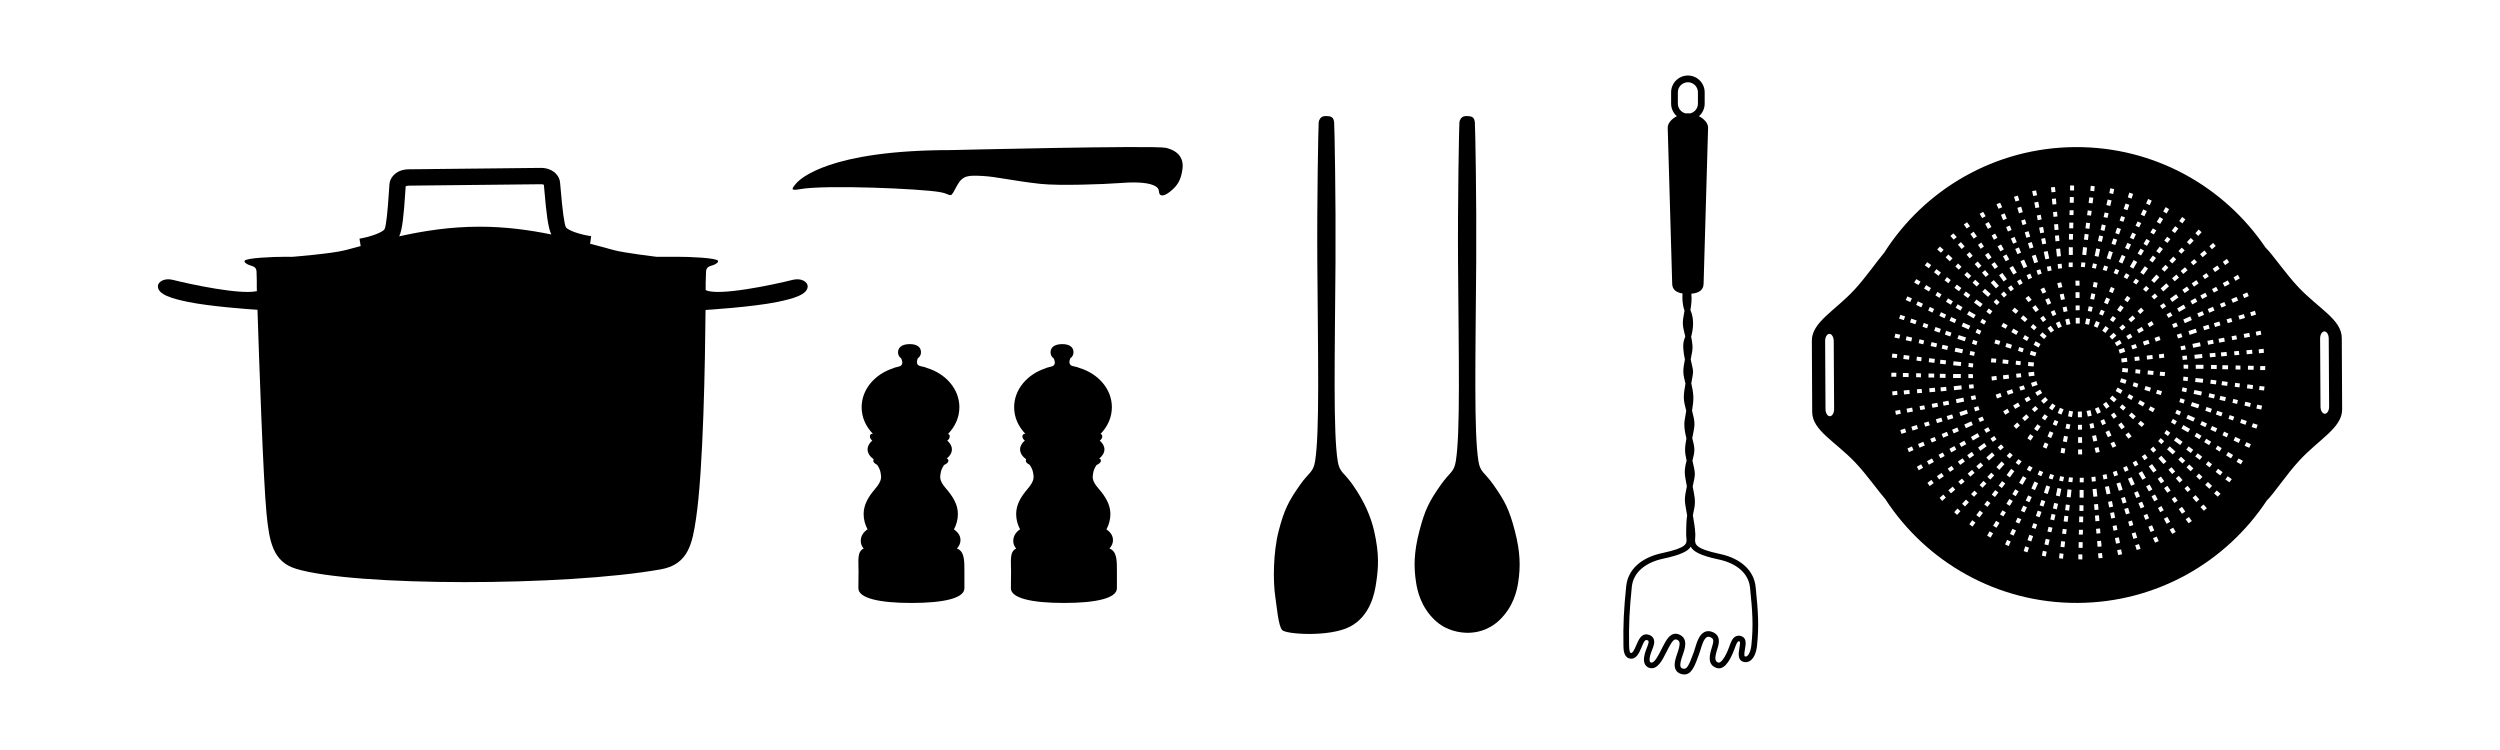 <?xml version="1.0" encoding="utf-8"?>
<!-- Generator: Adobe Illustrator 16.0.0, SVG Export Plug-In . SVG Version: 6.00 Build 0)  -->
<!DOCTYPE svg PUBLIC "-//W3C//DTD SVG 1.1//EN" "http://www.w3.org/Graphics/SVG/1.1/DTD/svg11.dtd">
<svg version="1.1" id="Layer_1" xmlns="http://www.w3.org/2000/svg" xmlns:xlink="http://www.w3.org/1999/xlink" x="0px" y="0px"
	 width="400px" height="120px" viewBox="-112.965 38.234 400 120" enable-background="new -112.965 38.234 400 120"
	 xml:space="preserve">
<path d="M167.94,132.163c-0.268-2.65-2.359-4.583-5.738-5.302c-4.051-0.863-4.004-1.56-3.939-2.522
	c0.016-0.212,0.031-0.43,0.021-0.657c-0.037-0.911-0.213-1.986-0.389-2.983c0.031-0.204,0.07-0.408,0.117-0.62
	c0.137-0.615,0.277-1.251,0.178-2.14c-0.049-0.426-0.176-1.088-0.312-1.787c-0.006-0.028-0.012-0.054-0.016-0.082
	c0.012-0.058,0.025-0.116,0.039-0.172c0.174-0.768,0.322-1.431,0.307-1.896c-0.021-0.504-0.168-1.135-0.322-1.801
	c-0.021-0.088-0.041-0.178-0.062-0.266c0.002-0.002,0.002-0.002,0.002-0.004c0.16-0.619,0.312-1.203,0.307-1.753
	c-0.006-0.581-0.156-1.145-0.312-1.742c-0.01-0.034-0.018-0.066-0.027-0.098c0.031-0.156,0.061-0.308,0.092-0.456
	c0.129-0.653,0.252-1.267,0.264-1.742c0.016-0.63-0.186-1.425-0.387-2.205c0.131-0.775,0.238-1.578,0.207-2.256
	c-0.041-0.806-0.184-1.493-0.33-2.108c0.02-0.113,0.041-0.228,0.062-0.338c0.109-0.587,0.203-1.097,0.223-1.423
	c0.02-0.321-0.092-0.805-0.246-1.477c-0.043-0.184-0.088-0.38-0.131-0.584c0.006-0.027,0.012-0.056,0.018-0.086
	c0.166-0.809,0.324-1.572,0.266-2.169c-0.053-0.554-0.133-1.009-0.215-1.395c0.273-0.964,0.58-2.691-0.102-4.22
	c-0.006-0.012-0.012-0.022-0.016-0.034c0.141-0.819,0.25-1.733,0.152-2.617c1.121-0.097,1.961-0.526,1.961-1.63l0.717-24.922
	c0-0.757-0.646-1.427-1.461-1.849c0.559-0.492,0.916-1.211,0.916-2.014v-1.811c0-1.479-1.203-2.685-2.684-2.685
	c-1.482,0-2.686,1.205-2.686,2.685v1.811c0,0.803,0.357,1.522,0.916,2.014c-0.814,0.422-1.461,1.092-1.461,1.849l0.717,24.922
	c0,1,0.691,1.443,1.654,1.591c-0.049,0.635-0.053,1.717,0.32,2.75c-0.016,0.1-0.035,0.198-0.053,0.295
	c-0.115,0.626-0.215,1.166-0.215,1.624c0,0.661,0.123,1.15,0.268,1.716c0.039,0.156,0.08,0.319,0.121,0.495
	c-0.043,0.131-0.086,0.257-0.133,0.375c-0.35,0.894-0.164,2.184,0.072,3.309c-0.15,0.741-0.285,1.49-0.244,2.134
	c0.029,0.478,0.154,0.979,0.285,1.511c0.018,0.064,0.035,0.132,0.051,0.2c-0.137,0.753-0.262,1.543-0.268,2.178
	c-0.008,0.642,0.191,1.43,0.391,2.198c-0.029,0.164-0.057,0.326-0.086,0.482c-0.117,0.661-0.221,1.232-0.221,1.614
	c0,0.888,0.166,1.633,0.338,2.296c-0.115,0.61-0.211,1.243-0.221,1.821c-0.008,0.505,0.107,1.115,0.248,1.732
	c-0.172,0.667-0.328,1.351-0.289,2.04c0.023,0.476,0.174,1.281,0.332,2.095c-0.152,0.689-0.301,1.425-0.32,2.052
	c-0.016,0.494,0.135,1.34,0.311,2.318c0.016,0.09,0.033,0.182,0.049,0.274c-0.137,0.919-0.143,1.771-0.15,2.657l-0.002,0.354
	c-0.004,0.213,0.016,0.421,0.037,0.621c0.088,0.894,0.154,1.539-3.896,2.402c-3.377,0.721-5.469,2.651-5.738,5.302
	c-0.389,3.797-0.496,6.106-0.441,9.522c0.01,0.55,0.029,1.828,0.988,2.038c1.047,0.228,1.521-0.875,1.896-1.763
	c0.234-0.554,0.498-1.257,0.805-1.195c0.094,0.017,0.258,0.059,0.307,0.145c0.117,0.214-0.129,0.819-0.275,1.179
	c-0.053,0.13-0.102,0.252-0.143,0.362c-0.24,0.659-0.459,1.578-0.129,2.206c0.156,0.296,0.416,0.499,0.754,0.585
	c1.225,0.318,2.006-1.227,2.633-2.472c0.096-0.189,0.186-0.37,0.271-0.529l0.121-0.232c0.516-0.983,0.879-1.484,1.312-1.305
	c0.518,0.21,0.648,0.584,0.061,2.246c-0.338,0.949-0.598,1.925-0.215,2.61c0.195,0.35,0.529,0.577,0.996,0.675
	c0.127,0.028,0.248,0.042,0.361,0.042c1.178,0,1.682-1.389,2.355-3.245c0.074-0.204,0.146-0.441,0.225-0.693
	c0.229-0.758,0.545-1.793,1.031-2.038c0.092-0.046,0.238-0.099,0.502-0.002c0.629,0.222,0.611,0.633,0.33,1.528l-0.041,0.134
	c-0.316,1.027-0.848,2.748,0.758,3.275c1.025,0.34,2.004-0.705,2.848-3.012l0.066-0.18c0.145-0.405,0.346-0.961,0.561-1.059
	c0.018-0.009,0.072-0.034,0.217,0.023c0.131,0.052,0.004,0.791-0.043,1.071c-0.133,0.777-0.316,1.843,0.594,2.162
	c0.367,0.128,0.752,0.084,1.088-0.128c0.598-0.376,1.01-1.251,1.133-2.402C168.483,138.476,168.36,136.26,167.94,132.163z
	 M155.491,54.813v-1.811c0-0.887,0.721-1.607,1.607-1.607c0.885,0,1.605,0.72,1.605,1.607v1.811c0,0.769-0.543,1.413-1.266,1.568
	c-0.115-0.011-0.23-0.021-0.34-0.021c-0.111,0-0.227,0.009-0.34,0.021C156.034,56.226,155.491,55.582,155.491,54.813z
	 M167.251,141.489c-0.107,1.018-0.453,1.571-0.715,1.734c-0.104,0.064-0.197,0.078-0.305,0.04c-0.189-0.065-0.076-0.723-0.002-1.157
	c0.131-0.775,0.297-1.738-0.514-2.063c-0.33-0.133-0.641-0.135-0.924-0.009c-0.566,0.254-0.807,0.928-1.041,1.579l-0.064,0.176
	c-0.65,1.772-1.359,2.572-1.715,2.462c-0.584-0.191-0.625-0.693-0.176-2.15l0.039-0.128c0.199-0.629,0.66-2.104-0.893-2.653
	c-0.436-0.156-0.844-0.138-1.211,0.048c-0.832,0.42-1.197,1.618-1.49,2.582c-0.07,0.237-0.139,0.457-0.207,0.649
	c-0.779,2.146-1.092,2.756-1.68,2.626c-0.268-0.056-0.354-0.16-0.393-0.234c-0.236-0.419,0.15-1.507,0.277-1.864
	c0.389-1.097,0.977-2.758-0.572-3.387c-0.191-0.078-0.371-0.112-0.541-0.112c-0.951,0-1.541,1.123-1.916,1.839l-0.117,0.22
	c-0.09,0.168-0.184,0.355-0.281,0.554c-0.402,0.799-1.078,2.151-1.598,2c-0.113-0.028-0.152-0.078-0.18-0.13
	c-0.131-0.25-0.062-0.813,0.178-1.473c0.037-0.103,0.084-0.216,0.131-0.332c0.248-0.607,0.557-1.367,0.229-1.958
	c-0.174-0.318-0.49-0.518-0.939-0.598c-0.982-0.18-1.436,0.881-1.797,1.734c-0.312,0.735-0.596,1.297-0.871,1.229
	c-0.096-0.021-0.26-0.202-0.273-1.182c-0.057-3.359,0.051-5.644,0.436-9.404c0.227-2.23,2.059-3.873,5.027-4.507
	c2.814-0.6,3.967-1.197,4.402-1.916c0.408,0.785,1.543,1.421,4.457,2.042c2.969,0.632,4.801,2.276,5.029,4.509
	C167.438,136.14,167.589,138.318,167.251,141.489z"/>
<g>
	<path d="M73.574,61.888c-1.799-0.427-34.355,0.36-34.355,0.36c-19.581,0-24.183,4.643-24.746,5.28
		c-0.9,1.022-0.918,1.241,0.599,0.967c4.027-0.726,19.343-0.066,22.346,0.475c1.234,0.222,1.285,0.492,1.742,0.48
		c0.19-0.005,0.54-0.66,0.54-0.66s-0.172,0.279,0.479-0.895c0.902-1.629,1.807-1.619,4.025-1.508
		c2.285,0.114,4.866,0.781,9.309,1.268c2.987,0.326,10.333,0.053,12.493-0.121c2.091-0.168,4.363-0.201,5.646,0.361
		c1.083,0.473,0.681,1.111,0.961,1.441c0.285,0.332,0.882,0.163,1.683-0.48c1.203-0.968,1.684-1.869,1.924-3.49
		C76.484,63.578,75.594,62.367,73.574,61.888z"/>
	<g>
		<path d="M40.145,125.991c0.364-0.393,0.567-0.835,0.567-1.328c0-0.7-0.368-1.27-1.048-1.723c0.406-0.754,0.633-1.588,0.633-2.465
			c0-1.563-0.851-2.863-1.904-4.078c-1.182-1.36-0.928-1.908-0.839-2.549c0.063-0.439,0.322-0.902,0.529-1.214
			c0.2-0.077,0.29-0.159,0.403-0.233c0.151-0.101,0.29-0.274,0.29-0.479c0-0.166-0.104-0.271-0.27-0.311
			c0.536-0.437,0.833-0.941,0.833-1.479c0-0.506-0.265-0.983-0.743-1.401c0.029-0.025,0.06-0.051,0.089-0.075
			c0.16-0.124,0.309-0.347,0.309-0.603c0-0.205-0.105-0.344-0.273-0.394c1.132-1.158,1.816-2.646,1.816-4.271
			c0-2.912-2.192-5.388-5.242-6.297c-0.117-0.073-0.412-0.161-0.97-0.272c-0.749-0.15-0.618-0.819-0.45-1.252
			c0.364-0.245,0.526-0.604,0.52-1.002c-0.009-0.719-0.554-1.291-1.855-1.273c-1.3,0.02-1.828,0.609-1.819,1.33
			c0.006,0.383,0.164,0.725,0.508,0.956c0.198,0.438,0.377,1.134-0.369,1.301c-0.565,0.125-0.865,0.224-0.984,0.297
			c-2.914,0.97-4.98,3.383-4.98,6.213c0,1.614,0.675,3.096,1.794,4.25c-0.017,0-0.035,0-0.051,0c-0.252,0-0.418,0.153-0.418,0.414
			c0,0.256,0.148,0.479,0.307,0.603c0.027,0.02,0.052,0.041,0.077,0.062c-0.487,0.421-0.757,0.903-0.757,1.414
			c0,0.587,0.357,1.136,0.984,1.599c-0.041,0.053-0.069,0.113-0.069,0.191c0,0.203,0.138,0.378,0.288,0.479
			c0.099,0.062,0.177,0.132,0.324,0.199c0.21,0.312,0.485,0.791,0.551,1.248c0.093,0.653,0.341,1.194-0.896,2.637
			c-1.015,1.184-1.813,2.468-1.813,3.99c0,0.873,0.224,1.698,0.624,2.447c-0.714,0.491-1.085,1.117-1.085,1.876
			c0,0.45,0.167,0.853,0.467,1.206c-1.075,0.484-0.821,1.928-0.821,3.63c-0.009,1.091-0.026,2.653-0.026,2.72
			c0,1.588,3.334,2.354,8.501,2.354c5.165,0,8.465-0.766,8.465-2.354c0-0.26,0-1.986,0-2.72
			C41.34,127.912,41.354,126.457,40.145,125.991z"/>
		<path d="M64.545,125.991c0.366-0.393,0.568-0.835,0.568-1.328c0-0.7-0.37-1.27-1.05-1.723c0.408-0.754,0.635-1.588,0.635-2.465
			c0-1.563-0.853-2.863-1.906-4.078c-1.181-1.36-0.927-1.908-0.836-2.549c0.063-0.439,0.32-0.902,0.529-1.214
			c0.2-0.077,0.288-0.159,0.403-0.233c0.15-0.101,0.29-0.274,0.29-0.479c0-0.166-0.104-0.271-0.271-0.311
			c0.535-0.437,0.836-0.941,0.836-1.479c0-0.506-0.269-0.983-0.746-1.401c0.029-0.025,0.06-0.051,0.09-0.075
			c0.159-0.124,0.309-0.347,0.309-0.603c0-0.205-0.105-0.344-0.274-0.394c1.133-1.158,1.814-2.646,1.814-4.271
			c0-2.912-2.189-5.388-5.241-6.297c-0.117-0.073-0.413-0.161-0.969-0.272c-0.748-0.15-0.62-0.819-0.45-1.252
			c0.364-0.245,0.526-0.604,0.52-1.002c-0.009-0.719-0.554-1.291-1.854-1.273c-1.301,0.02-1.83,0.609-1.819,1.33
			c0.005,0.383,0.164,0.725,0.506,0.956c0.199,0.438,0.376,1.134-0.367,1.301c-0.566,0.125-0.867,0.224-0.984,0.297
			c-2.915,0.97-4.98,3.383-4.98,6.213c0,1.614,0.674,3.096,1.792,4.25c-0.016,0-0.034,0-0.05,0c-0.253,0-0.418,0.153-0.418,0.414
			c0,0.256,0.148,0.479,0.308,0.603c0.027,0.02,0.051,0.041,0.076,0.062c-0.485,0.421-0.757,0.903-0.757,1.414
			c0,0.587,0.357,1.136,0.985,1.599c-0.041,0.053-0.071,0.113-0.071,0.191c0,0.203,0.141,0.378,0.29,0.479
			c0.099,0.062,0.176,0.132,0.323,0.199c0.212,0.312,0.487,0.791,0.551,1.248c0.095,0.653,0.342,1.194-0.896,2.637
			c-1.013,1.184-1.811,2.468-1.811,3.99c0,0.873,0.223,1.698,0.623,2.447c-0.713,0.491-1.086,1.117-1.086,1.876
			c0,0.45,0.166,0.853,0.467,1.206c-1.076,0.484-0.82,1.928-0.82,3.63c-0.01,1.091-0.026,2.653-0.026,2.72
			c0,1.588,3.334,2.354,8.499,2.354c5.166,0,8.465-0.766,8.465-2.354c0-0.26,0-1.986,0-2.72
			C65.74,127.912,65.757,126.457,64.545,125.991z"/>
	</g>
</g>
<g>
	<path d="M129.407,123.167c-0.882-3.387-1.566-4.727-3.427-7.373c-1.451-2.059-2.104-1.946-2.399-3.793
		c-0.73-4.562-0.46-16.366-0.353-31.757c0.069-9.757-0.15-21.78-0.216-22.438c-0.062-0.609-0.289-0.868-0.768-0.962
		c-0.229-0.046-0.706-0.058-0.934-0.002c-0.501,0.121-0.74,0.623-0.77,0.964c-0.055,0.61-0.285,12.68-0.219,22.438
		c0.107,15.391,0.378,27.197-0.352,31.757c-0.297,1.847-0.947,1.734-2.397,3.793c-1.86,2.646-2.547,3.986-3.429,7.373
		c-0.896,3.437-0.92,5.781-0.541,8.236c0.216,1.409,0.783,3.912,2.962,6.012c1.903,1.834,4.2,2.051,5.255,2.066v0.002
		c0.021,0,0.049,0,0.072,0s0.051,0,0.074,0v-0.002c1.033-0.016,3.119-0.234,5.021-2.066c2.177-2.1,2.744-4.603,2.961-6.012
		C130.327,128.948,130.304,126.603,129.407,123.167z"/>
	<path d="M103.464,115.794c-1.449-2.061-2.104-1.947-2.397-3.793c-0.729-4.562-0.461-16.367-0.353-31.758
		c0.067-9.757-0.15-21.78-0.217-22.438c-0.062-0.609-0.29-0.868-0.77-0.962c-0.227-0.045-0.706-0.057-0.934-0.001
		c-0.5,0.121-0.738,0.623-0.769,0.964c-0.056,0.61-0.286,12.68-0.218,22.438c0.107,15.391,0.379,27.197-0.353,31.757
		c-0.295,1.847-0.948,1.734-2.397,3.793c-1.86,2.646-2.545,3.986-3.428,7.373c-0.896,3.437-0.92,8.115-0.543,10.57
		c0.219,1.409,0.475,4.649,1.098,5.311c0.641,0.683,7.521,1.138,10.785-0.518c3.351-1.699,4.015-5.483,4.23-6.895
		c0.378-2.455,0.566-4.652-0.309-8.471C106.376,120.922,105.326,118.438,103.464,115.794z"/>
</g>
<path d="M183.907,112.265c1.804,1.903,3.636,4.525,4.794,5.849c6.539,10.038,17.888,16.654,30.763,16.587
	c12.652-0.062,23.767-6.564,30.257-16.382c1.07-1.018,3.164-4.193,5.219-6.41c3.169-3.427,6.853-5.238,6.838-8.182l-0.03-5.853
	l-0.028-5.557c-0.015-2.947-3.649-4.665-6.919-8.111c-2.093-2.203-4.221-5.375-5.291-6.373
	c-6.589-9.744-17.767-16.128-30.412-16.063c-12.882,0.064-24.169,6.8-30.604,16.915c-1.152,1.339-2.953,3.965-4.725,5.88
	c-3.17,3.424-6.853,5.234-6.837,8.178l0.029,5.855l0.026,5.557C176.999,107.1,180.635,108.817,183.907,112.265z M195.42,115.484
	l0.644-0.471l0.361,0.522l-0.646,0.472L195.42,115.484z M197.785,118.382l-0.414-0.486l0.592-0.533l0.413,0.481L197.785,118.382z
	 M200.167,120.62l-0.461-0.438l0.532-0.591l0.463,0.437L200.167,120.62z M193.726,106.244l0.185,0.61l-0.871,0.266l-0.185-0.609
	L193.726,106.244z M192.204,104.253l-0.121-0.628l0.894-0.174l0.121,0.63L192.204,104.253z M197.683,113.906l0.364,0.525
	l-0.749,0.52l-0.363-0.524L197.683,113.906z M195.658,112.587l-0.309-0.562l0.799-0.438l0.309,0.559L195.658,112.587z
	 M194.759,108.917l0.249,0.59l-0.84,0.352l-0.247-0.585L194.759,108.917z M199.185,117.173l-0.416-0.484l0.688-0.597l0.418,0.483
	L199.185,117.173z M202.634,122.5l-0.505-0.388l0.466-0.645l0.508,0.385L202.634,122.5z M201.433,119.271l-0.464-0.438l0.621-0.664
	l0.468,0.435L201.433,119.271z M195.708,95.546l0.904,0.111l-0.077,0.636l-0.905-0.11L195.708,95.546z M194.018,93.143l0.14-0.623
	l0.744,0.182l-0.141,0.623L194.018,93.143z M221.972,105.922l0.156,0.752l-0.621,0.143l-0.158-0.75L221.972,105.922z
	 M221.087,104.881l-0.198-0.889l0.624-0.14l0.195,0.891L221.087,104.881z M206.229,117.761l-0.512-0.387l0.552-0.728l0.509,0.388
	L206.229,117.761z M207.979,120.208l-0.404,0.653l-0.549-0.324l0.403-0.653L207.979,120.208z M199.379,104.539l0.19,0.611
	l-0.872,0.267l-0.186-0.612L199.379,104.539z M198.009,103.149l-0.117-0.624l0.889-0.175l0.123,0.625L198.009,103.149z
	 M200.204,106.633l0.252,0.587l-0.836,0.356l-0.251-0.588L200.204,106.633z M201.325,108.746l0.312,0.558l-0.797,0.441l-0.308-0.558
	L201.325,108.746z M202.532,110.538l0.37,0.524l-0.745,0.521l-0.366-0.522L202.532,110.538z M203.93,112.236l0.42,0.48l-0.685,0.597
	l-0.419-0.481L203.93,112.236z M205.483,114.968l-0.466-0.436l0.618-0.666l0.468,0.436L205.483,114.968z M205.143,106.589
	l0.325,0.55c-0.197,0.112-0.414,0.231-0.644,0.357l-0.322-0.552C204.733,106.819,204.948,106.699,205.143,106.589z M203.815,105.757
	l-0.264-0.583c0.245-0.101,0.472-0.197,0.677-0.286l0.263,0.579C204.284,105.559,204.058,105.655,203.815,105.757z M206.104,107.995
	l0.381,0.514c-0.186,0.132-0.385,0.272-0.6,0.423l-0.381-0.515C205.723,108.266,205.924,108.124,206.104,107.995z M207.215,109.332
	l0.431,0.472c-0.168,0.15-0.354,0.31-0.554,0.483l-0.43-0.474C206.862,109.642,207.047,109.479,207.215,109.332z M208.6,110.636
	l0.477,0.424c-0.149,0.167-0.318,0.347-0.498,0.539l-0.477-0.427C208.282,110.981,208.449,110.801,208.6,110.636z M210.708,114.41
	l0.548,0.326l-0.614,1.067l-0.549-0.326L210.708,114.41z M210.056,112.648l-0.519-0.374c0.159-0.209,0.307-0.405,0.439-0.585
	l0.519,0.37C210.362,112.244,210.215,112.439,210.056,112.648z M200.979,94.751l-1.204-0.255l0.141-0.623l1.205,0.254
	L200.979,94.751z M202.762,96.392l-0.062,0.634c-0.226-0.023-0.468-0.054-0.729-0.086l0.063-0.635
	C202.297,96.338,202.539,96.369,202.762,96.392z M202.706,98.095l0.004,0.64c-0.226-0.001-0.473-0.005-0.735-0.012l-0.003-0.639
	C202.237,98.089,202.481,98.093,202.706,98.095z M202.785,99.719l0.069,0.635c-0.223,0.023-0.469,0.041-0.73,0.066l-0.068-0.636
	C202.317,99.761,202.562,99.74,202.785,99.719z M203.078,101.478l0.136,0.625c-0.222,0.043-0.462,0.091-0.721,0.14l-0.138-0.624
	C202.616,101.569,202.857,101.521,203.078,101.478z M203.562,103.224l0.201,0.605c-0.213,0.07-0.448,0.142-0.701,0.218l-0.2-0.607
	C203.114,103.365,203.349,103.294,203.562,103.224z M200.911,100.532l-1.225,0.132l-0.055-0.636l1.22-0.131L200.911,100.532z
	 M201.174,101.856l0.124,0.628l-1.202,0.257l-0.125-0.629L201.174,101.856z M204.521,109.115l0.368,0.521l-0.997,0.727l-0.367-0.521
	L204.521,109.115z M202.698,108.712l-0.312-0.557l1.063-0.615l0.314,0.555L202.698,108.712z M201.71,103.802l0.191,0.609
	l-1.172,0.381l-0.188-0.609L201.71,103.802z M202.446,105.654l0.252,0.587l-1.124,0.502l-0.253-0.587L202.446,105.654z
	 M207.332,116.321l-0.51-0.386l0.545-0.725l0.511,0.386L207.332,116.321z M209.074,118.391l-0.472,0.78l-0.547-0.329l0.471-0.779
	L209.074,118.391z M205.266,111.917l-0.421-0.48l0.913-0.824l0.42,0.48L205.266,111.917z M207.283,112.062l0.471,0.434l-0.823,0.915
	l-0.467-0.435L207.283,112.062z M209.549,117.627l-0.545-0.33l0.466-0.778l0.55,0.329L209.549,117.627z M211.341,119.4l-0.388,0.829
	l-0.578-0.272l0.387-0.826L211.341,119.4z M208.608,114.624l-0.513-0.384l0.724-0.995l0.51,0.381L208.608,114.624z M211.537,117.499
	l0.582,0.268l-0.385,0.826l-0.579-0.271L211.537,117.499z M213.074,119.927l0.604,0.209l-0.298,0.861l-0.604-0.209L213.074,119.927z
	 M214.807,122.526l0.625,0.139l-0.185,0.745l-0.624-0.139L214.807,122.526z M213.382,119.08l0.293-0.857l0.606,0.206l-0.298,0.86
	L213.382,119.08z M212.629,116.663l-0.579-0.269l0.498-1.123l0.581,0.267L212.629,116.663z M211.875,113.689l-0.555-0.318
	c0.138-0.226,0.262-0.436,0.376-0.629l0.557,0.314C212.138,113.252,212.011,113.461,211.875,113.689z M213.358,113.51l0.586,0.254
	c-0.092,0.208-0.195,0.428-0.309,0.667l-0.586-0.257C213.162,113.935,213.266,113.713,213.358,113.51z M207.546,104.043l0.678-0.418
	l0.322,0.552l-0.676,0.419L207.546,104.043z M209.642,106.852l-0.431-0.472l0.577-0.551l0.432,0.473L209.642,106.852z
	 M205.739,99.12l-0.071-0.635l0.791-0.107l0.069,0.636L205.739,99.12z M202.548,93.221l0.194-0.609
	c0.249,0.09,0.481,0.168,0.693,0.239l-0.189,0.606C203.028,93.385,202.797,93.307,202.548,93.221z M211.933,108.728l-0.518-0.374
	l0.45-0.658l0.517,0.375L211.933,108.728z M215.678,114.257c-0.071,0.216-0.151,0.445-0.238,0.695l-0.608-0.195
	c0.087-0.247,0.167-0.478,0.237-0.692L215.678,114.257z M211.007,105.605l-0.43-0.472l0.674-0.615l0.428,0.472L211.007,105.605z
	 M217.839,116.525l0.636,0.077l-0.126,1.223l-0.633-0.075L217.839,116.525z M216.495,115.13c0.059-0.256,0.115-0.495,0.164-0.713
	l0.626,0.129c-0.047,0.22-0.104,0.458-0.163,0.715L216.495,115.13z M214.476,110.019l-0.584-0.256l0.303-0.737l0.583,0.257
	L214.476,110.019z M213.012,107.224l-0.521-0.371l0.531-0.742l0.52,0.371L213.012,107.224z M211.287,102.581l-0.328-0.549
	l0.666-0.382l0.329,0.547L211.287,102.581z M210.313,100.728l-0.208-0.603l0.731-0.234l0.208,0.603L210.313,100.728z
	 M212.704,103.19l0.436,0.466l-0.571,0.512l-0.435-0.466L212.704,103.19z M214.996,107.234l0.583,0.256l-0.364,0.835l-0.585-0.256
	L214.996,107.234z M214.238,105.494l-0.522-0.365l0.453-0.622l0.522,0.368L214.238,105.494z M209.539,96.583l0.058-0.635
	l0.762,0.082l-0.054,0.636L209.539,96.583z M214.032,102.84l-0.432-0.472l0.669-0.613l0.433,0.469L214.032,102.84z M215.783,105.429
	l0.587,0.249l-0.312,0.699l-0.587-0.247L215.783,105.429z M212.553,98.35l-0.903,0.104l-0.073-0.635l0.905-0.102L212.553,98.35z
	 M212.851,99.212l0.204,0.606l-0.862,0.29l-0.202-0.604L212.851,99.212z M213.454,100.572l0.325,0.549l-0.783,0.461l-0.322-0.551
	L213.454,100.572z M220.437,114.676c-0.004,0.226-0.006,0.471-0.015,0.736l-0.637-0.001c0.005-0.261,0.009-0.507,0.012-0.73
	L220.437,114.676z M217.095,108.855l0.183-0.893l0.626,0.129l-0.182,0.893L217.095,108.855z M215.396,103.889l-0.522-0.37
	l0.53-0.741l0.518,0.368L215.396,103.889z M216.853,104.568l-0.585-0.252l0.363-0.836l0.583,0.254L216.853,104.568z M218.3,106.157
	l-0.16,0.749l-0.626-0.124l0.161-0.75L218.3,106.157z M212.415,96.867l-0.904-0.085l0.059-0.635l0.904,0.086L212.415,96.867z
	 M210.646,94.607l-0.729-0.238l0.188-0.609l0.729,0.239L210.646,94.607z M207.941,90.831l-0.701-0.377l0.317-0.555l0.701,0.377
	L207.941,90.831z M208.955,93.403l-0.193,0.608l-0.867-0.273l0.19-0.611L208.955,93.403z M210.369,97.956l0.077,0.633l-0.763,0.079
	l-0.077-0.633L210.369,97.956z M206.894,93.399l-0.762-0.222l0.193-0.61l0.765,0.223L206.894,93.399z M204.503,90.166
	c-0.193-0.114-0.403-0.24-0.631-0.375l0.318-0.554c0.228,0.135,0.438,0.261,0.629,0.375L204.503,90.166z M207.489,95.748l0.908,0.09
	l-0.064,0.634l-0.905-0.088L207.489,95.748z M208.412,98.177l0.07,0.636l-0.906,0.102l-0.071-0.635L208.412,98.177z M206.382,96.265
	l-0.795-0.061l0.063-0.635l0.797,0.061L206.382,96.265z M208.101,100.799l0.866-0.288l0.202,0.606l-0.864,0.287L208.101,100.799z
	 M209.925,102.646l0.325,0.554l-0.788,0.459l-0.324-0.549L209.925,102.646z M202.014,90.94l-1.127-0.5l0.269-0.581l1.125,0.5
	L202.014,90.94z M207.099,101.113l0.2,0.609l-0.75,0.267l-0.2-0.607L207.099,101.113z M202.883,95.179
	c-0.22-0.047-0.459-0.104-0.717-0.165l0.13-0.624c0.259,0.06,0.497,0.115,0.716,0.163L202.883,95.179z M214.446,115.903l0.604,0.204
	l-0.379,1.172l-0.605-0.206L214.446,115.903z M215.708,118.696l0.621,0.145l-0.204,0.887l-0.621-0.146L215.708,118.696z
	 M217.334,120.749l0.635,0.077l-0.112,0.903l-0.636-0.077L217.334,120.749z M215.979,117.514l0.255-1.204l0.621,0.142l-0.252,1.204
	L215.979,117.514z M217.568,118.957l0.634,0.078l-0.11,0.903l-0.632-0.081L217.568,118.957z M219.71,120.873l0.639,0.013
	l-0.017,0.91l-0.639-0.011L219.71,120.873z M219.742,119.975l0.015-0.907l0.639,0.008l-0.016,0.911L219.742,119.975z
	 M217.979,115.327c0.032-0.263,0.062-0.505,0.09-0.727l0.634,0.062c-0.024,0.224-0.056,0.467-0.088,0.729L217.979,115.327z
	 M219.773,116.621l0.639,0.008l0.003,1.23l-0.642-0.008V116.621z M216.723,110.668l0.142-0.784l0.627,0.13l-0.142,0.781
	L216.723,110.668z M222.084,118.928l0.635-0.056l0.08,0.907l-0.636,0.054L222.084,118.928z M221.975,117.717l-0.129-1.223
	l0.635-0.06l0.129,1.226L221.975,117.717z M221.73,115.293c-0.023-0.263-0.044-0.508-0.065-0.729l0.635-0.071
	c0.021,0.223,0.043,0.468,0.065,0.731L221.73,115.293z M220.182,110.941l-0.64,0.002l-0.021-0.797l0.639-0.004L220.182,110.941z
	 M219.528,109.096l-0.003-0.912l0.637-0.004l0.005,0.913L219.528,109.096z M223.833,116.134l0.626-0.126l0.255,1.203l-0.626,0.124
	L223.833,116.134z M223.595,114.947c-0.051-0.259-0.098-0.498-0.14-0.717l0.622-0.138c0.045,0.221,0.092,0.462,0.142,0.722
	L223.595,114.947z M220.146,106.968l-0.638,0.012l0.002-0.767l0.639-0.012L220.146,106.968z M217.917,104.844l0.181-0.893
	l0.624,0.125l-0.181,0.895L217.917,104.844z M222.179,109.911l0.62-0.136l0.189,0.776l-0.623,0.135L222.179,109.911z
	 M221.97,108.882l-0.196-0.891l0.624-0.136l0.195,0.891L221.97,108.882z M220.139,104.992l-0.639,0.006l-0.01-0.909l0.639-0.009
	L220.139,104.992z M213.206,93.836l-0.792-0.447l0.312-0.556l0.793,0.446L213.206,93.836z M211.018,89.768l-0.682-0.605l0.425-0.477
	l0.68,0.604L211.018,89.768z M209.561,88.45l-0.609-0.515l0.426-0.477l0.606,0.516L209.561,88.45z M207.669,85.848
	c-0.148-0.169-0.31-0.353-0.482-0.554l0.472-0.429c0.174,0.202,0.337,0.387,0.484,0.552L207.669,85.848z M211.005,91.849
	l0.666,0.385l-0.312,0.559l-0.662-0.385L211.005,91.849z M211.992,94.362l0.868,0.274l-0.19,0.61l-0.87-0.274L211.992,94.362z
	 M209.641,91.817l-0.791-0.45l0.314-0.556l0.793,0.45L209.641,91.817z M206.55,87.055c-0.167-0.151-0.346-0.319-0.538-0.499
	l0.424-0.477c0.192,0.18,0.373,0.348,0.537,0.499L206.55,87.055z M205.113,85.732l-0.915-0.826l0.434-0.468l0.914,0.824
	L205.113,85.732z M203.308,84.084l-0.666-0.624l0.435-0.465l0.665,0.619L203.308,84.084z M205.226,87.587
	c0.213,0.16,0.407,0.311,0.587,0.441l-0.372,0.518c-0.18-0.134-0.375-0.28-0.586-0.439L205.226,87.587z M203.874,87.382
	l-0.995-0.724l0.384-0.51l0.994,0.722L203.874,87.382z M201.907,85.93l-0.726-0.547l0.385-0.51l0.723,0.544L201.907,85.93z
	 M200.47,84.831l-0.728-0.549l0.385-0.513l0.728,0.55L200.47,84.831z M202.085,88.007l1.065,0.613l-0.323,0.55l-1.067-0.615
	L202.085,88.007z M203.377,90.86c0.239,0.112,0.463,0.215,0.668,0.308l-0.256,0.587c-0.208-0.094-0.428-0.199-0.668-0.309
	L203.377,90.86z M200.715,87.932l-0.778-0.468l0.329-0.548l0.778,0.467L200.715,87.932z M199.173,86.988l-0.78-0.47l0.329-0.548
	l0.778,0.471L199.173,86.988z M200.056,89.347l-0.27,0.582l-0.825-0.385l0.27-0.579L200.056,89.347z M200.429,91.85l1.171,0.379
	l-0.205,0.605l-1.172-0.382L200.429,91.85z M198.152,89.152l-0.825-0.387l0.271-0.579l0.822,0.384L198.152,89.152z M199.278,91.456
	l-0.205,0.606l-0.862-0.295l0.211-0.603L199.278,91.456z M200.836,96.166l-0.078,0.636l-1.222-0.127l0.074-0.635L200.836,96.166z
	 M197.847,93.399l0.884,0.202l-0.142,0.625l-0.885-0.205L197.847,93.399z M196.504,91.162l0.21-0.607l0.86,0.299l-0.208,0.605
	L196.504,91.162z M200.765,98.071l-0.007,0.64h-1.232l0.009-0.638L200.765,98.071z M198.329,96.53l-0.903-0.111l0.079-0.633
	l0.902,0.108L198.329,96.53z M198.321,98.052l-0.011,0.642l-0.909-0.017l0.014-0.638L198.321,98.052z M198.418,100.135l0.058,0.637
	l-0.906,0.079l-0.054-0.636L198.418,100.135z M196.503,98.647l-0.913-0.014l0.012-0.643l0.911,0.018L196.503,98.647z
	 M196.617,100.276l0.056,0.64l-0.908,0.078l-0.053-0.639L196.617,100.276z M194.381,98.607l-0.769-0.024l0.008-0.639l0.767,0.023
	L194.381,98.607z M196.106,102.854l0.896-0.174l0.122,0.627l-0.894,0.175L196.106,102.854z M201.045,111.562l0.366,0.526
	l-0.746,0.522l-0.367-0.525L201.045,111.562z M199.249,110.61l-0.311-0.562l0.799-0.44l0.309,0.56L199.249,110.61z M202.554,113.41
	l0.421,0.482l-0.689,0.599l-0.419-0.482L202.554,113.41z M197.648,105.057l0.187,0.608l-0.873,0.269l-0.188-0.613L197.648,105.057z
	 M194.558,101.098l-0.763,0.058l-0.062-0.636l0.766-0.059L194.558,101.098z M197.696,107.681l0.839-0.354l0.249,0.589l-0.839,0.354
	L197.696,107.681z M202.942,116.734l0.468,0.433l-0.529,0.553l-0.471-0.433L202.942,116.734z M200.788,115.78l-0.426-0.479
	l0.588-0.496l0.421,0.478L200.788,115.78z M199.302,112.781l0.368,0.522l-0.632,0.432l-0.37-0.521L199.302,112.781z M197.515,111.56
	l-0.313-0.559l0.675-0.361l0.313,0.556L197.515,111.56z M195.805,106.284l-0.737,0.213l-0.19-0.607l0.735-0.214L195.805,106.284z
	 M196.578,108.154l0.255,0.588l-0.709,0.289l-0.255-0.584L196.578,108.154z M205.525,124.262l-0.545-0.332l0.396-0.69l0.547,0.332
	L205.525,124.262z M203.751,121.025l-0.508-0.384l0.549-0.729l0.512,0.386L203.751,121.025z M206.406,121.569l0.547,0.33
	l-0.475,0.781l-0.543-0.332L206.406,121.569z M208.426,125.609l-0.576-0.274l0.322-0.726l0.577,0.272L208.426,125.609z
	 M205.031,119.332l-0.515-0.383l0.472-0.605l0.511,0.383L205.031,119.332z M203.771,115.846l0.622-0.666l0.467,0.436l-0.622,0.667
	L203.771,115.846z M208.634,123.666l0.388-0.825l0.578,0.27l-0.39,0.825L208.634,123.666z M211.426,126.615l-0.602-0.211
	l0.246-0.758l0.602,0.21L211.426,126.615z M209.86,121.056l0.583,0.268l-0.334,0.688l-0.581-0.266L209.86,121.056z M211.433,124.659
	l0.297-0.86l0.604,0.209l-0.3,0.861L211.433,124.659z M214.351,127.279l-0.62-0.147l0.163-0.779l0.62,0.146L214.351,127.279z
	 M212.12,122.658l0.26-0.721l0.605,0.204l-0.259,0.72L212.12,122.658z M214.148,125.333l0.206-0.887l0.623,0.144l-0.207,0.891
	L214.148,125.333z M217.113,127.634l-0.632-0.083l0.084-0.791l0.632,0.079L217.113,127.634z M217.345,125.8l-0.632-0.081
	l0.112-0.904l0.634,0.08L217.345,125.8z M215.083,121.342l0.204-0.886l0.622,0.144l-0.204,0.888L215.083,121.342z M217.073,122.857
	l0.634,0.074l-0.102,0.76l-0.635-0.074L217.073,122.857z M220.21,127.742l-0.638-0.014l-0.002-0.797l0.64,0.015V127.742z
	 M220.249,125.896l-0.638-0.014l0.018-0.912l0.639,0.014L220.249,125.896z M220.284,123.773l-0.639-0.008l0.025-0.766l0.638,0.007
	L220.284,123.773z M223.442,127.51l-0.638,0.053l-0.085-0.792l0.636-0.054L223.442,127.51z M223.285,125.668l-0.636,0.054
	l-0.077-0.908l0.636-0.055L223.285,125.668z M223.099,123.553l-0.634,0.062l-0.058-0.765l0.636-0.061L223.099,123.553z
	 M222.305,121.639l-0.079-0.908l0.637-0.056l0.078,0.908L222.305,121.639z M226.572,126.92l-0.628,0.119l-0.165-0.78l0.627-0.118
	L226.572,126.92z M226.226,125.104l-0.627,0.12l-0.171-0.896l0.627-0.12L226.226,125.104z M225.822,123.021l-0.626,0.127
	l-0.137-0.754l0.625-0.127L225.822,123.021z M225.457,121.078l-0.627,0.121l-0.175-0.894l0.628-0.122L225.457,121.078z
	 M224.501,119.42l-0.176-0.892l0.627-0.124l0.174,0.894L224.501,119.42z M229.52,126.048l-0.61,0.184l-0.246-0.759l0.609-0.184
	L229.52,126.048z M228.985,124.277l-0.61,0.184l-0.265-0.873l0.611-0.185L228.985,124.277z M228.363,122.248l-0.608,0.191
	l-0.215-0.737l0.609-0.189L228.363,122.248z M227.798,120.354l-0.61,0.186l-0.269-0.872l0.613-0.186L227.798,120.354z
	 M227.284,118.616l-0.611,0.189l-0.265-0.871l0.609-0.187L227.284,118.616z M226.659,116.585l-0.61,0.188l-0.382-1.17l0.612-0.189
	L226.659,116.585z M225.306,114.452c-0.076-0.253-0.148-0.488-0.214-0.699l0.606-0.201c0.064,0.216,0.139,0.45,0.214,0.703
	L225.306,114.452z M232.434,124.818l-0.592,0.245l-0.323-0.727l0.588-0.246L232.434,124.818z M231.715,123.114l-0.59,0.248
	l-0.353-0.842l0.589-0.247L231.715,123.114z M230.885,121.161l-0.585,0.252l-0.29-0.709l0.585-0.254L230.885,121.161z
	 M230.124,119.336l-0.587,0.249l-0.355-0.839l0.587-0.249L230.124,119.336z M229.431,117.663l-0.586,0.249l-0.355-0.837l0.585-0.252
	L229.431,117.663z M228.598,115.706l-0.587,0.252l-0.502-1.124l0.588-0.252L228.598,115.706z M227.611,113.465l-0.583,0.262
	c-0.103-0.243-0.197-0.469-0.287-0.672l0.582-0.263C227.411,112.997,227.509,113.222,227.611,113.465z M225.638,109.608
	l-0.585,0.262l-0.344-0.719l0.581-0.261L225.638,109.608z M224.873,107.924l-0.582,0.266l-0.378-0.831l0.582-0.265L224.873,107.924z
	 M223.988,105.994l-0.577,0.27l-0.312-0.699l0.579-0.27L223.988,105.994z M223.177,104.193l-0.581,0.266l-0.379-0.83l0.581-0.266
	L223.177,104.193z M243.475,89.937l-0.191-0.607l0.738-0.215l0.189,0.61L243.475,89.937z M244.831,91.898l0.124,0.627l-0.752,0.136
	l-0.127-0.626L244.831,91.898z M242.474,87.443l-0.252-0.586l0.71-0.291l0.254,0.586L242.474,87.443z M246.462,94.275l0.907-0.076
	l0.054,0.636l-0.906,0.076L246.462,94.275z M241.261,85.048l-0.314-0.557l0.674-0.362l0.315,0.557L241.261,85.048z M237.401,77.401
	l-0.463-0.435l0.623-0.666l0.465,0.438L237.401,77.401z M240.079,81.934l0.369,0.519l-0.635,0.432l-0.368-0.52L240.079,81.934z
	 M237.969,80.674l-0.42-0.478l0.582-0.495l0.423,0.479L237.969,80.674z M236.052,78.837l-0.467-0.433l0.528-0.551l0.471,0.432
	L236.052,78.837z M243.011,92.891l-0.895,0.175l-0.122-0.628l0.896-0.173L243.011,92.891z M245.504,96.729l-0.006,0.639
	l-0.769-0.023l0.011-0.638L245.504,96.729z M243.518,97.322l-0.913-0.017l0.012-0.64l0.912,0.017L243.518,97.322z M245.423,99.589
	l-0.076,0.634l-0.76-0.104l0.073-0.634L245.423,99.589z M226.602,102.926l0.568,0.514l-0.419,0.481l-0.567-0.515L226.602,102.926z
	 M225.272,102.604L224.592,102l0.42-0.479l0.685,0.603L225.272,102.604z M236.607,89.942l-0.254-0.586l1.126-0.501l0.252,0.586
	L236.607,89.942z M238.357,90.821l0.188,0.61l-1.166,0.379l-0.193-0.609L238.357,90.821z M235.685,88.146l-0.313-0.556l1.066-0.617
	l0.311,0.558L235.685,88.146z M234.595,86.549l-0.371-0.522l0.995-0.723l0.369,0.521L234.595,86.549z M233.161,84.865l-0.422-0.479
	l0.913-0.825l0.423,0.481L233.161,84.865z M220.652,90.067l0.182-0.891l0.626,0.126l-0.181,0.892L220.652,90.067z M226.647,100.688
	l-0.316,0.556l-0.79-0.449l0.312-0.556L226.647,100.688z M222.407,89.594l0.586,0.255l-0.363,0.833l-0.586-0.253L222.407,89.594z
	 M226.21,94.803l-0.203-0.607l0.863-0.288l0.203,0.606L226.21,94.803z M227.336,95.489l0.073,0.634l-0.905,0.104l-0.073-0.633
	L227.336,95.489z M225.726,93.63l-0.326-0.55l0.785-0.462l0.324,0.55L225.726,93.63z M224.986,92.561l-0.433-0.472l0.671-0.616
	l0.43,0.471L224.986,92.561z M223.913,91.511l-0.521-0.369l0.528-0.742l0.521,0.372L223.913,91.511z M221.076,87.988l0.16-0.75
	l0.627,0.122l-0.161,0.75L221.076,87.988z M226.624,97.106l0.905,0.088l-0.059,0.635l-0.908-0.085L226.624,97.106z M229.169,99.636
	l-0.188,0.61l-0.726-0.238l0.186-0.611L229.169,99.636z M230.21,102.709l-0.314,0.555l-0.792-0.45l0.315-0.556L230.21,102.709z
	 M231.117,103.244l0.702,0.378l-0.316,0.554l-0.702-0.378L231.117,103.244z M233.687,107.036c0.182,0.133,0.378,0.283,0.588,0.44
	l-0.374,0.517c-0.208-0.157-0.406-0.303-0.584-0.438L233.687,107.036z M230.134,100.603l0.191-0.608l0.87,0.275l-0.194,0.607
	L230.134,100.603z M229.3,95.273l0.079,0.634l-0.761,0.079l-0.08-0.635L229.3,95.273z M228.226,94.126l-0.206-0.603l0.729-0.235
	l0.208,0.603L228.226,94.126z M232.763,101.436l-0.766-0.222l0.195-0.609l0.764,0.223L232.763,101.436z M235.335,105.63l-0.32,0.554
	c-0.225-0.136-0.435-0.262-0.625-0.375l0.313-0.555C234.897,105.368,235.108,105.493,235.335,105.63z M230.639,98.139l0.063-0.636
	l0.908,0.089l-0.064,0.637L230.639,98.139z M230.573,95.767l-0.071-0.635l0.908-0.102l0.07,0.635L230.573,95.767z M230.097,93.505
	l-0.203-0.606l0.866-0.288l0.2,0.606L230.097,93.505z M228.934,91.002l0.785-0.461l0.322,0.552l-0.785,0.46L228.934,91.002z
	 M235.913,101.95c0.211,0.074,0.444,0.153,0.693,0.239l-0.196,0.607c-0.25-0.088-0.479-0.169-0.691-0.237L235.913,101.95z
	 M237.107,104.602l1.126,0.5l-0.268,0.581l-1.123-0.5L237.107,104.602z M232.525,95.565l-0.066-0.636l0.79-0.105l0.067,0.634
	L232.525,95.565z M236.244,100.204c0.219,0.048,0.459,0.104,0.716,0.163l-0.133,0.626c-0.257-0.061-0.496-0.116-0.711-0.164
	L236.244,100.204z M232.714,92.632l-0.751,0.27l-0.2-0.607l0.752-0.268L232.714,92.632z M230.635,90.023l0.679-0.418l0.322,0.551
	l-0.679,0.42L230.635,90.023z M236.39,98.49c0.225,0.024,0.469,0.056,0.73,0.087l-0.065,0.634c-0.262-0.031-0.504-0.061-0.725-0.086
	L236.39,98.49z M228.321,83.39c0.133-0.185,0.281-0.378,0.438-0.59l0.519,0.374c-0.157,0.21-0.307,0.407-0.439,0.583L228.321,83.39z
	 M238.146,100.632l1.202,0.256l-0.142,0.623l-1.2-0.257L238.146,100.632z M236.407,96.581c0.225,0,0.472,0.006,0.734,0.012
	l0.003,0.637c-0.262-0.006-0.509-0.009-0.731-0.012L236.407,96.581z M236.267,95.82l-0.072-0.632
	c0.226-0.022,0.471-0.043,0.732-0.067l0.067,0.634C236.733,95.778,236.486,95.798,236.267,95.82z M236.039,94.267l-0.135-0.625
	c0.22-0.044,0.463-0.091,0.722-0.142l0.133,0.625C236.501,94.176,236.259,94.222,236.039,94.267z M235.523,92.387l-0.2-0.604
	c0.213-0.067,0.449-0.137,0.701-0.215l0.198,0.605C235.971,92.251,235.739,92.321,235.523,92.387z M234.561,90.129
	c0.206-0.089,0.433-0.186,0.675-0.29l0.263,0.583c-0.244,0.102-0.469,0.198-0.674,0.287L234.561,90.129z M233.671,88.547
	c0.194-0.112,0.409-0.232,0.64-0.36l0.319,0.551c-0.229,0.129-0.443,0.248-0.637,0.357L233.671,88.547z M238.139,95.002l1.225-0.127
	l0.058,0.636l-1.224,0.129L238.139,95.002z M231.71,83.509l-0.472-0.432l0.826-0.914l0.467,0.433L231.71,83.509z M233.232,86.734
	l0.376,0.514c-0.217,0.152-0.416,0.293-0.598,0.424l-0.379-0.516C232.815,87.026,233.016,86.885,233.232,86.734z M231.702,86.146
	l-0.43-0.471c0.169-0.15,0.354-0.311,0.553-0.484l0.43,0.474C232.056,85.837,231.872,85.998,231.702,86.146z M230.394,84.937
	l-0.475-0.424c0.148-0.166,0.318-0.346,0.497-0.54l0.479,0.427C230.712,84.591,230.545,84.772,230.394,84.937z M228.364,81.222
	l-0.548-0.325l0.613-1.065l0.549,0.326L228.364,81.222z M226.613,80.401l-0.581-0.267l0.5-1.124l0.579,0.268L226.613,80.401z
	 M227.194,81.943l0.553,0.318c-0.134,0.227-0.26,0.438-0.374,0.63l-0.554-0.317C226.933,82.378,227.06,82.169,227.194,81.943z
	 M229.616,87.46l0.43,0.472l-0.576,0.552l-0.431-0.474L229.616,87.46z M225.802,82.165l-0.585-0.256
	c0.093-0.206,0.197-0.427,0.308-0.667l0.584,0.258C225.996,81.738,225.894,81.963,225.802,82.165z M227.381,85.564l0.52,0.37
	l-0.449,0.661l-0.521-0.374L227.381,85.564z M224.085,81.6l-0.609-0.194c0.073-0.212,0.152-0.445,0.238-0.694l0.607,0.194
	C224.235,81.155,224.157,81.389,224.085,81.6z M228.249,88.708l0.434,0.473l-0.674,0.612l-0.432-0.472L228.249,88.708z
	 M226.293,88.179l-0.521-0.374l0.532-0.74l0.521,0.373L226.293,88.179z M227.893,91.621l0.329,0.548l-0.665,0.38l-0.329-0.543
	L227.893,91.621z M226.552,91.121l-0.435-0.467l0.572-0.511l0.434,0.467L226.552,91.121z M224.265,86.928l-0.583-0.256l0.363-0.836
	l0.585,0.258L224.265,86.928z M222.511,84.262l-0.625-0.131l0.145-0.783l0.624,0.128L222.511,84.262z M225.073,88.793l0.523,0.367
	l-0.451,0.619l-0.522-0.365L225.073,88.793z M229.496,97.392l-0.056,0.637l-0.762-0.083l0.055-0.635L229.496,97.392z
	 M223.478,88.732l-0.589-0.25l0.314-0.698l0.587,0.249L223.478,88.732z M222.1,86.18l-0.625-0.129l0.181-0.892l0.627,0.129
	L222.1,86.18z M218.662,80.965l-0.64,0.003c0.003-0.224,0.008-0.468,0.01-0.732l0.639-0.005
	C218.668,80.497,218.664,80.743,218.662,80.965z M219.744,83.139l0.024,0.795l-0.64,0.003l-0.023-0.795L219.744,83.139z
	 M219.758,84.986l0.006,0.913l-0.64,0.003l-0.004-0.912L219.758,84.986z M219.779,87.102l-0.003,0.765l-0.639,0.012l0.004-0.767
	L219.779,87.102z M217.013,84.176l-0.625,0.138l-0.188-0.775l0.624-0.138L217.013,84.176z M219.789,89.081l0.007,0.914L219.156,90
	l-0.004-0.911L219.789,89.081z M228.082,104.237l0.68,0.604l-0.425,0.48l-0.682-0.606L228.082,104.237z M229.72,106.548
	l-0.609-0.517l0.426-0.476l0.607,0.516L229.72,106.548z M232.04,110.237l-0.474,0.428c-0.169-0.198-0.332-0.383-0.48-0.551
	l0.473-0.43C231.709,109.852,231.87,110.039,232.04,110.237z M228.053,102.227l-0.66-0.387l0.307-0.559l0.663,0.386L228.053,102.227
	z M227.095,99.641l-0.869-0.273l0.191-0.609l0.869,0.273L227.095,99.641z M232.759,108.328c0.163,0.153,0.346,0.321,0.538,0.501
	l-0.426,0.474c-0.192-0.178-0.371-0.345-0.535-0.495L232.759,108.328z M234.195,109.651l0.914,0.824l-0.435,0.471l-0.913-0.823
	L234.195,109.651z M236,111.306l0.665,0.616l-0.435,0.47l-0.664-0.62L236,111.306z M234.871,108.714l0.381-0.513l0.998,0.723
	l-0.386,0.512L234.871,108.714z M237.222,109.654l0.728,0.547l-0.385,0.511l-0.728-0.547L237.222,109.654z M238.659,110.755
	l0.725,0.55L239,111.813l-0.727-0.548L238.659,110.755z M237.121,107.413l-1.065-0.614l0.325-0.552l1.067,0.616L237.121,107.413z
	 M235.743,104.681c-0.24-0.112-0.462-0.216-0.664-0.309l0.254-0.583c0.204,0.092,0.429,0.195,0.667,0.308L235.743,104.681z
	 M232.591,98.348l0.061-0.635l0.798,0.06l-0.065,0.636L232.591,98.348z M238.491,107.486l0.781,0.47l-0.33,0.546l-0.779-0.466
	L238.491,107.486z M240.035,108.435l0.782,0.47l-0.33,0.547l-0.781-0.47L240.035,108.435z M239.066,106.193l0.27-0.579l0.823,0.382
	l-0.271,0.579L239.066,106.193z M238.724,103.561l-1.167-0.38l0.204-0.604l1.171,0.379L238.724,103.561z M240.968,106.393
	l0.828,0.385l-0.271,0.578l-0.827-0.384L240.968,106.393z M239.876,103.953l0.206-0.605l0.86,0.294l-0.209,0.606L239.876,103.953z
	 M238.255,99.349l0.073-0.634l1.225,0.128l-0.076,0.635L238.255,99.349z M241.28,101.984l-0.888-0.203l0.142-0.623l0.89,0.204
	L241.28,101.984z M242.651,104.249l-0.211,0.603l-0.861-0.295l0.21-0.604L242.651,104.249z M238.353,97.24l0.005-0.638l1.233-0.001
	l-0.008,0.639L238.353,97.24z M243.793,104.646l0.724,0.259l-0.205,0.604l-0.721-0.26L243.793,104.646z M240.761,98.99l0.902,0.108
	l-0.077,0.635l-0.903-0.108L240.761,98.99z M237.943,93.886l-0.127-0.625l1.206-0.256l0.123,0.626L237.943,93.886z M240.805,96.621
	l0.91,0.014l-0.011,0.639l-0.908-0.015L240.805,96.621z M242.556,99.226l0.905,0.111l-0.08,0.631l-0.904-0.109L242.556,99.226z
	 M244.361,102.061l0.744,0.183l-0.139,0.622l-0.744-0.182L244.361,102.061z M240.63,95.403l-0.057-0.638l0.906-0.08l0.054,0.636
	L240.63,95.403z M240.338,93.396l-0.123-0.628l0.894-0.174l0.12,0.627L240.338,93.396z M236.581,85.126l-0.368-0.522l0.745-0.523
	l0.364,0.526L236.581,85.126z M238.295,85.939l0.308,0.559l-0.793,0.442l-0.311-0.557L238.295,85.939z M234.99,83.244l-0.424-0.482
	l0.69-0.598l0.417,0.481L234.99,83.244z M239.708,91.073l-0.189-0.609l0.871-0.271l0.186,0.612L239.708,91.073z M238.848,88.964
	l-0.253-0.587l0.838-0.356l0.249,0.588L238.848,88.964z M241.441,90.559l-0.187-0.613l0.872-0.266l0.186,0.611L241.441,90.559z
	 M240.515,88.273l-0.247-0.591l0.84-0.355l0.247,0.589L240.515,88.273z M239.397,86.076l-0.309-0.559l0.799-0.44l0.308,0.559
	L239.397,86.076z M238.451,83.055l0.366,0.524l-0.746,0.521l-0.365-0.521L238.451,83.055z M236.362,82.068l-0.42-0.482l0.691-0.599
	l0.416,0.482L236.362,82.068z M234.602,80.393l-0.467-0.438l0.623-0.665l0.466,0.435L234.602,80.393z M231.643,75.749l-0.551-0.324
	l0.404-0.653l0.551,0.326L231.643,75.749z M232.59,77.688l0.508,0.384l-0.549,0.728l-0.51-0.386L232.59,77.688z M233.51,80.604
	l0.466,0.436l-0.618,0.666l-0.468-0.434L233.51,80.604z M231.484,79.124l0.511,0.388l-0.548,0.724l-0.511-0.385L231.484,79.124z
	 M229.998,77.239l0.47-0.779l0.547,0.33l-0.471,0.782L229.998,77.239z M228.401,76.544l-0.58-0.271l0.385-0.827l0.579,0.271
	L228.401,76.544z M229.521,78.006l0.549,0.33l-0.468,0.779l-0.55-0.328L229.521,78.006z M230.209,80.825l0.511,0.382l-0.722,0.995
	l-0.512-0.382L230.209,80.825z M227.623,78.176l-0.582-0.269l0.385-0.824l0.578,0.271L227.623,78.176z M226.083,75.739l-0.605-0.21
	l0.299-0.862l0.603,0.208L226.083,75.739z M224.229,73.104l-0.623-0.139l0.183-0.744l0.623,0.142L224.229,73.104z M225.775,76.584
	l-0.295,0.858l-0.606-0.207l0.296-0.862L225.775,76.584z M223.745,75.177l-0.619-0.146l0.203-0.889l0.625,0.145L223.745,75.177z
	 M225.087,78.592l-0.377,1.169l-0.607-0.204l0.38-1.171L225.087,78.592z M223.326,76.935l-0.622-0.143l0.205-0.887l0.621,0.144
	L223.326,76.935z M221.339,74.845l-0.633-0.081l0.11-0.903l0.634,0.078L221.339,74.845z M223.056,78.119l-0.255,1.204l-0.624-0.141
	l0.258-1.205L223.056,78.119z M221.104,76.635l-0.635-0.073l0.112-0.906l0.633,0.079L221.104,76.635z M224.786,84.142l0.584,0.254
	l-0.302,0.74l-0.587-0.258L224.786,84.142z M222.374,81.215l-0.623-0.129c0.049-0.22,0.104-0.459,0.161-0.718l0.625,0.132
	C222.479,80.756,222.425,80.998,222.374,81.215z M220.833,79.066l-0.636-0.075l0.127-1.225l0.636,0.077L220.833,79.066z
	 M218.748,74.774l-0.639-0.013l0.017-0.909l0.641,0.012L218.748,74.774z M218.717,75.674l-0.014,0.906l-0.642-0.008l0.018-0.909
	L218.717,75.674z M220.057,80.201l0.637,0.063c-0.033,0.26-0.062,0.506-0.087,0.728l-0.636-0.061
	C219.995,80.706,220.025,80.463,220.057,80.201z M218.687,79.025l-0.641-0.007v-1.229l0.639,0.006L218.687,79.025z M216.405,74.988
	l-0.638,0.055l-0.079-0.909l0.637-0.055L216.405,74.988z M216.468,75.885l0.079,0.904l-0.635,0.059l-0.081-0.908L216.468,75.885z
	 M216.655,78l0.129,1.224l-0.637,0.057l-0.128-1.224L216.655,78z M216.896,80.425c0.026,0.264,0.049,0.505,0.068,0.729l-0.634,0.071
	c-0.022-0.223-0.044-0.469-0.066-0.733L216.896,80.425z M214.428,77.209l-0.627,0.124l-0.175-0.893l0.628-0.122L214.428,77.209z
	 M214.661,78.401l0.257,1.201l-0.625,0.128l-0.257-1.205L214.661,78.401z M215.156,80.787c0.052,0.258,0.098,0.497,0.144,0.72
	l-0.624,0.134c-0.044-0.221-0.093-0.463-0.143-0.722L215.156,80.787z M217.222,85.21l0.196,0.888l-0.623,0.137l-0.197-0.889
	L217.222,85.21z M217.682,87.271l0.158,0.751l-0.62,0.143l-0.159-0.751L217.682,87.271z M218.102,89.208l0.2,0.89l-0.624,0.139
	l-0.197-0.888L218.102,89.208z M225.226,105.241l-0.448-0.621l0.51-0.384l0.447,0.621L225.226,105.241z M234.253,121.73
	l-0.559,0.308l-0.438-0.797l0.56-0.31L234.253,121.73z M231.415,116.546l-0.56,0.311l-0.443-0.794l0.561-0.312L231.415,116.546z
	 M213.702,82.011l-0.606,0.2c-0.068-0.214-0.14-0.448-0.216-0.701l0.604-0.2C213.562,81.563,213.636,81.8,213.702,82.011z
	 M224.565,103.264l-0.513,0.38l-0.542-0.731l0.513-0.382L224.565,103.264z M214.439,84.957l-0.583,0.262l-0.344-0.718l0.579-0.264
	L214.439,84.957z M214.858,85.919l0.374,0.832l-0.581,0.263l-0.375-0.83L214.858,85.919z M215.736,87.843l0.311,0.702l-0.577,0.272
	l-0.311-0.702L215.736,87.843z M216.551,89.652l0.379,0.826l-0.583,0.268l-0.375-0.827L216.551,89.652z M228.259,112.246l0.55-0.325
	c0.11,0.197,0.229,0.412,0.357,0.643l-0.553,0.319C228.486,112.654,228.367,112.439,228.259,112.246z M229.207,113.938l0.559-0.312
	l0.614,1.063L229.821,115L229.207,113.938z M231.277,117.651l0.56-0.31l0.44,0.798l-0.56,0.311L231.277,117.651z M232.308,119.512
	l0.556-0.313l0.363,0.676l-0.557,0.312L232.308,119.512z M234.587,123.657l-0.402-0.689l0.562-0.308l0.399,0.689L234.587,123.657z
	 M225.945,106.206l0.514-0.379l0.542,0.733l-0.515,0.38L225.945,106.206z M227.096,107.796l0.515-0.377l0.487,0.63l-0.514,0.377
	L227.096,107.796z M229.724,111.272l0.512-0.379c0.129,0.183,0.271,0.384,0.422,0.6l-0.514,0.376
	C229.992,111.654,229.851,111.453,229.724,111.272z M230.845,112.854l0.52-0.369l0.725,0.997l-0.523,0.365L230.845,112.854z
	 M232.267,114.841l0.521-0.365l0.524,0.744l-0.524,0.368L232.267,114.841z M233.291,116.333l0.524-0.366l0.521,0.746l-0.524,0.366
	L233.291,116.333z M234.509,118.074l0.52-0.368l0.435,0.633l-0.522,0.37L234.509,118.074z M235.634,119.692l0.524-0.363l0.521,0.749
	l-0.523,0.364L235.634,119.692z M237.209,121.959l-0.468-0.644l0.523-0.363l0.469,0.643L237.209,121.959z M232.37,111.573
	l0.477-0.423l0.822,0.915l-0.479,0.42L232.37,111.573z M233.99,113.399l0.48-0.419l0.596,0.685l-0.48,0.421L233.99,113.399z
	 M235.165,114.774l0.481-0.417l0.598,0.687l-0.481,0.42L235.165,114.774z M236.559,116.382l0.479-0.423l0.494,0.585l-0.479,0.423
	L236.559,116.382z M237.845,117.874l0.485-0.42l0.595,0.691l-0.482,0.419L237.845,117.874z M239.649,119.961l-0.535-0.591
	l0.485-0.418l0.534,0.593L239.649,119.961z M236.876,113.015l0.438-0.467l0.664,0.623l-0.435,0.467L236.876,113.015z
	 M238.431,114.466l0.432-0.469l0.556,0.531l-0.433,0.469L238.431,114.466z M239.868,115.816l0.437-0.466l0.664,0.624l-0.436,0.467
	L239.868,115.816z M241.88,117.705l-0.591-0.532l0.435-0.466l0.595,0.532L241.88,117.705z M239.97,112.548l0.381-0.515l0.607,0.472
	l-0.383,0.513L239.97,112.548z M241.541,113.737l0.385-0.508l0.727,0.553l-0.388,0.508L241.541,113.737z M243.738,115.407
	l-0.646-0.47l0.386-0.507l0.647,0.47L243.738,115.407z M242.178,110.481l-0.648-0.402l0.323-0.55l0.652,0.402L242.178,110.481z
	 M243.214,111.099l0.33-0.546l0.781,0.473l-0.331,0.545L243.214,111.099z M245.574,112.528l-0.69-0.4l0.333-0.544l0.688,0.397
	L245.574,112.528z M243.315,108.204l-0.688-0.332l0.264-0.58l0.69,0.332L243.315,108.204z M245.233,109.1l-0.825-0.388l0.272-0.579
	l0.826,0.388L245.233,109.1z M246.906,109.884l-0.729-0.322l0.272-0.578l0.729,0.324L246.906,109.884z M243.04,102.41l-0.888-0.207
	l0.144-0.623l0.887,0.206L243.04,102.41z M246.312,106.2l-0.86-0.301l0.21-0.605l0.86,0.301L246.312,106.2z M248.057,106.805
	l-0.757-0.245l0.211-0.604l0.757,0.246L248.057,106.805z M247.03,103.341l-0.889-0.209l0.146-0.621l0.889,0.208L247.03,103.341z
	 M242.434,95.26l-0.056-0.637l0.908-0.079l0.055,0.635L242.434,95.26z M248.829,103.763l-0.78-0.165l0.146-0.623l0.78,0.167
	L248.829,103.763z M247.446,100.481l-0.902-0.114l0.078-0.635l0.904,0.113L247.446,100.481z M244.552,95.075l-0.06-0.635
	l0.765-0.057l0.061,0.637L244.552,95.075z M249.28,100.712l-0.793-0.083l0.081-0.633l0.793,0.083L249.28,100.712z M247.611,97.405
	l-0.91-0.02l0.012-0.639l0.914,0.021L247.611,97.405z M249.459,97.443l-0.797,0l0.015-0.637l0.798-0.001L249.459,97.443z
	 M246.138,92.292l-0.118-0.627l0.896-0.17l0.119,0.626L246.138,92.292z M242.986,84.098l-0.31-0.559l0.801-0.438l0.308,0.558
	L242.986,84.098z M244.884,85.738l0.248,0.588l-0.842,0.354l-0.247-0.589L244.884,85.738z M241.433,81.759l-0.367-0.525l0.751-0.519
	l0.363,0.524L241.433,81.759z M245.175,88.758l0.873-0.263l0.187,0.61l-0.873,0.263L245.175,88.758z M249.266,94.68l-0.793,0.083
	l-0.054-0.636l0.793-0.084L249.266,94.68z M248.002,88.57l-0.758,0.247l-0.182-0.61l0.756-0.247L248.002,88.57z M246.836,85.61
	l-0.728,0.323l-0.248-0.587l0.729-0.326L246.836,85.61z M258.315,103.298l-0.062-10.892c-0.004-0.632,0.305-1.144,0.685-1.147
	c0.38,0,0.692,0.51,0.695,1.139l0.059,10.893c0.004,0.631-0.3,1.145-0.681,1.147C258.632,104.438,258.319,103.93,258.315,103.298z
	 M245.403,82.769l-0.689,0.399l-0.308-0.56l0.692-0.401L245.403,82.769z M243.698,80.184l-0.646,0.468l-0.362-0.524l0.645-0.469
	L243.698,80.184z M241.134,77.1l0.416,0.483l-0.593,0.535l-0.415-0.485L241.134,77.1z M248.731,91.147l0.118,0.627l-0.779,0.167
	l-0.119-0.626L248.731,91.147z M238.826,74.951l0.465,0.44l-0.532,0.592l-0.466-0.438L238.826,74.951z M240.151,78.792l-0.689,0.596
	l-0.419-0.484l0.691-0.594L240.151,78.792z M236.182,72.947l0.508,0.388l-0.469,0.645l-0.506-0.385L236.182,72.947z M233.545,71.371
	l0.545,0.333l-0.396,0.692l-0.545-0.331L233.545,71.371z M235.065,74.421l0.509,0.386l-0.552,0.727l-0.509-0.385L235.065,74.421z
	 M232.663,74.063l-0.546-0.329l0.472-0.782l0.547,0.332L232.663,74.063z M230.735,70.063l0.577,0.275l-0.321,0.727l-0.578-0.273
	L230.735,70.063z M233.788,76.116l0.513,0.381l-0.471,0.605l-0.511-0.38L233.788,76.116z M230.527,72.009l-0.388,0.826l-0.579-0.272
	l0.391-0.825L230.527,72.009z M227.729,69.048l0.603,0.212l-0.245,0.758l-0.604-0.212L227.729,69.048z M229.298,74.617l-0.578-0.266
	l0.332-0.691l0.581,0.267L229.298,74.617z M227.726,71.005l-0.3,0.862l-0.604-0.209l0.301-0.861L227.726,71.005z M224.686,68.352
	l0.62,0.147l-0.163,0.779l-0.62-0.145L224.686,68.352z M227.036,73.005l-0.261,0.723l-0.604-0.205l0.259-0.722L227.036,73.005z
	 M224.265,70.154l0.622,0.146l-0.209,0.888l-0.622-0.145L224.265,70.154z M221.56,67.958l0.632,0.083l-0.082,0.792l-0.632-0.082
	L221.56,67.958z M221.328,69.794l0.635,0.078l-0.115,0.905l-0.634-0.078L221.328,69.794z M221.704,71.974l-0.104,0.759l-0.632-0.073
	l0.103-0.759L221.704,71.974z M218.248,67.904l0.638,0.015l0.001,0.796l-0.638-0.014L218.248,67.904z M218.21,69.754l0.639,0.013
	l-0.02,0.911l-0.639-0.01L218.21,69.754z M218.811,71.879l-0.022,0.769l-0.639-0.008l0.025-0.764L218.811,71.879z M215.188,68.208
	l0.639-0.051l0.083,0.791L215.273,69L215.188,68.208z M215.345,70.051l0.637-0.055l0.075,0.908l-0.635,0.055L215.345,70.051z
	 M215.528,72.166l0.639-0.059l0.055,0.762l-0.635,0.059L215.528,72.166z M212.177,68.817l0.629-0.12l0.167,0.781l-0.627,0.116
	L212.177,68.817z M212.525,70.632l0.629-0.119l0.17,0.894l-0.626,0.123L212.525,70.632z M212.931,72.717l0.625-0.129l0.137,0.755
	l-0.625,0.127L212.931,72.717z M213.297,74.657l0.626-0.122l0.172,0.897l-0.625,0.122L213.297,74.657z M209.271,69.718l0.613-0.184
	l0.246,0.757l-0.61,0.184L209.271,69.718z M209.81,71.487l0.608-0.187l0.265,0.875l-0.612,0.186L209.81,71.487z M210.43,73.517
	l0.609-0.19l0.214,0.734l-0.61,0.193L210.43,73.517z M210.994,75.411l0.612-0.187l0.265,0.873l-0.61,0.187L210.994,75.411z
	 M211.509,77.146l0.611-0.185l0.266,0.867l-0.611,0.189L211.509,77.146z M212.136,79.178l0.61-0.187l0.379,1.167l-0.61,0.19
	L212.136,79.178z M206.469,70.913l0.589-0.245l0.326,0.726l-0.587,0.249L206.469,70.913z M207.188,72.619l0.586-0.25l0.354,0.841
	l-0.588,0.249L207.188,72.619z M208.015,74.57l0.586-0.253l0.291,0.71l-0.586,0.254L208.015,74.57z M208.776,76.394l0.591-0.25
	l0.353,0.839l-0.586,0.25L208.776,76.394z M209.471,78.07l0.586-0.251l0.357,0.835l-0.589,0.25L209.471,78.07z M210.305,80.022
	l0.586-0.251l0.501,1.124l-0.587,0.252L210.305,80.022z M211.289,82.266l0.583-0.261c0.102,0.24,0.198,0.467,0.289,0.67
	l-0.581,0.264C211.489,82.734,211.394,82.508,211.289,82.266z M215.688,91.085l-0.513,0.383l-0.54-0.731l0.511-0.382L215.688,91.085
	z M214.423,89.379l-0.509,0.384l-0.449-0.624l0.508-0.383L214.423,89.379z M213.256,87.793l-0.517,0.378l-0.541-0.733l0.514-0.379
	L213.256,87.793z M210.669,83.543l-0.551,0.325c-0.112-0.195-0.229-0.409-0.357-0.642l0.551-0.32
	C210.44,83.137,210.56,83.351,210.669,83.543z M209.721,81.854l-0.56,0.313l-0.615-1.066l0.558-0.312L209.721,81.854z
	 M207.955,80.042l-0.443-0.797l0.56-0.31l0.44,0.792L207.955,80.042z M207.648,78.141l-0.558,0.31l-0.443-0.798l0.561-0.309
	L207.648,78.141z M206.618,76.28l-0.554,0.315l-0.364-0.676l0.558-0.314L206.618,76.28z M205.109,74.861l-0.437-0.8l0.559-0.308
	l0.439,0.799L205.109,74.861z M204.34,72.134l0.401,0.69l-0.562,0.306l-0.399-0.689L204.34,72.134z M211.615,85.572l0.488,0.631
	l-0.514,0.377l-0.489-0.63L211.615,85.572z M214.505,92.005l-0.42,0.48l-0.683-0.604l0.422-0.479L214.505,92.005z M212.913,90.598
	l-0.416,0.481l-0.57-0.514l0.418-0.481L212.913,90.598z M209.255,84.479l-0.515,0.378c-0.13-0.183-0.271-0.384-0.423-0.6
	l0.518-0.376C208.984,84.095,209.125,84.297,209.255,84.479z M208.134,82.895l-0.521,0.371l-0.724-0.996l0.521-0.368L208.134,82.895
	z M206.71,80.909l-0.52,0.368l-0.523-0.747l0.522-0.367L206.71,80.909z M205.686,79.417l-0.523,0.367l-0.521-0.746l0.522-0.368
	L205.686,79.417z M204.466,77.676l-0.518,0.369l-0.432-0.635l0.521-0.369L204.466,77.676z M203.343,76.057l-0.523,0.366
	l-0.521-0.751l0.525-0.363L203.343,76.057z M201.768,73.793l0.468,0.644l-0.523,0.362l-0.47-0.642L201.768,73.793z M206.86,83.959
	l-0.479,0.421l-0.823-0.913l0.48-0.421L206.86,83.959z M205.237,82.132l-0.481,0.421l-0.597-0.688l0.483-0.416L205.237,82.132z
	 M204.062,80.757l-0.48,0.422l-0.599-0.691l0.484-0.419L204.062,80.757z M202.67,79.153l-0.48,0.421l-0.495-0.582l0.481-0.426
	L202.67,79.153z M201.382,77.659l-0.482,0.418l-0.598-0.691l0.482-0.416L201.382,77.659z M199.579,75.574l0.533,0.59l-0.484,0.416
	l-0.534-0.592L199.579,75.574z M202.429,82.37l-0.435,0.468l-0.665-0.622l0.436-0.468L202.429,82.37z M200.876,80.919l-0.432,0.469
	l-0.554-0.53l0.433-0.469L200.876,80.919z M199.44,79.569l-0.438,0.466l-0.665-0.625l0.436-0.462L199.44,79.569z M197.43,77.683
	l0.589,0.531l-0.434,0.462l-0.597-0.532L197.43,77.683z M199.156,83.037l-0.379,0.516l-0.609-0.47l0.382-0.514L199.156,83.037z
	 M197.587,81.845l-0.384,0.511l-0.726-0.55l0.384-0.512L197.587,81.845z M195.39,80.181l0.645,0.465l-0.386,0.508l-0.646-0.469
	L195.39,80.181z M197.029,84.939l0.649,0.404l-0.324,0.55l-0.652-0.403L197.029,84.939z M195.992,84.322l-0.328,0.547l-0.782-0.474
	l0.332-0.546L195.992,84.322z M193.635,82.895l0.688,0.398l-0.33,0.544l-0.69-0.398L193.635,82.895z M195.806,87.337l0.69,0.335
	l-0.267,0.58l-0.689-0.332L195.806,87.337z M193.887,86.444l0.826,0.388l-0.271,0.576l-0.826-0.385L193.887,86.444z M195.563,90.161
	l-0.204,0.605l-0.72-0.258l0.201-0.606L195.563,90.161z M192.217,85.659l0.727,0.322l-0.271,0.577l-0.729-0.324L192.217,85.659z
	 M196.085,92.975l0.887,0.208l-0.143,0.621l-0.89-0.204L196.085,92.975z M192.84,89.211l0.864,0.298l-0.212,0.604l-0.86-0.3
	L192.84,89.211z M191.099,88.607l0.756,0.246l-0.209,0.602l-0.76-0.246L191.099,88.607z M192.093,92.043l0.889,0.207l-0.144,0.623
	l-0.889-0.208L192.093,92.043z M193.742,95.294l0.759,0.104l-0.072,0.635l-0.76-0.103L193.742,95.294z M190.298,91.623l0.777,0.164
	l-0.147,0.621l-0.778-0.164L190.298,91.623z M191.643,95.038l0.905,0.11l-0.081,0.635l-0.904-0.113L191.643,95.038z M192.402,98.564
	l-0.911-0.018l0.015-0.637l0.91,0.017L192.402,98.564z M189.811,94.81l0.792,0.081l-0.08,0.633l-0.797-0.083L189.811,94.81z
	 M194.16,103.221l0.755-0.137l0.126,0.625l-0.753,0.139L194.16,103.221z M192.535,100.627l0.053,0.636l-0.907,0.078l-0.054-0.637
	L192.535,100.627z M189.659,97.873l0.795-0.002l-0.014,0.637l-0.798,0L189.659,97.873z M189.785,100.86l0.791-0.086l0.055,0.636
	l-0.792,0.084L189.785,100.86z M190.269,103.973l0.779-0.164l0.12,0.622l-0.779,0.168L190.269,103.973z M191.085,107.045
	l0.757-0.248l0.185,0.61l-0.758,0.248L191.085,107.045z M192.221,109.99l0.726-0.326l0.245,0.587l-0.728,0.327L192.221,109.99z
	 M194.421,112.521l0.308,0.559l-0.688,0.399l-0.308-0.56L194.421,112.521z M179.115,103.692l-0.058-10.892
	c-0.006-0.632,0.3-1.146,0.681-1.148c0.379-0.002,0.691,0.509,0.694,1.141l0.061,10.892c0.002,0.632-0.304,1.144-0.684,1.146
	C179.428,104.832,179.117,104.322,179.115,103.692z"/>
<path d="M13.86,83.012c-3.023,0.766-11.942,2.664-13.918,1.632c0.002-0.603,0.002-0.939,0.002-0.939c0-0.036-0.01-0.067-0.011-0.102
	l0.009,0.005c-0.014-0.06,0.011-0.434,0.059-1.868c0.025-0.764,0.435-0.87,1.143-1.091c0.3-0.092,0.904-0.429,0.774-0.688
	c-0.243-0.48-4.74-0.645-6.3-0.639c-1.535,0.006-2.471,0.004-3.283,0l0.003,0.001c-0.101-0.001-0.202-0.006-0.302-0.006
	c0,0-5.041-0.61-6.648-1.031c-1.248-0.326-2.562-0.687-3.934-1.051l0.167-1.214c-1.802-0.249-3.769-0.949-4.04-1.433
	c-0.257-0.504-0.54-2.57-0.844-6.144c-0.084-1.004-0.102-1.178-0.149-1.362c-0.242-0.919-1.184-1.985-3.04-1.985
	c-0.018,0-0.035,0-0.052,0l-10.225,0.11v-0.001l-10.824,0.116c-1.89,0.021-2.824,1.118-3.052,2.053
	c-0.043,0.182-0.057,0.358-0.121,1.38c-0.227,3.568-0.465,5.635-0.705,6.136c-0.266,0.495-2.217,1.237-4.016,1.527l0.189,1.18
	c-0.889,0.239-1.752,0.472-2.586,0.69c-2.003,0.524-8.281,1.031-8.281,1.031c-0.08,0-0.152,0.006-0.229,0.008
	c-0.353-0.001-0.739-0.002-1.179-0.003c-1.559-0.006-6.056,0.159-6.298,0.639c-0.132,0.259,0.474,0.596,0.772,0.688
	c0.709,0.221,1.119,0.327,1.144,1.091c0.048,1.434,0.044,1.861,0.036,2.262L-71.875,84c-0.002,0.072-0.007,0.143-0.007,0.215
	c0,0,0.006,0.211,0.019,0.596c-2.648,0.62-10.617-1.083-13.438-1.797c-1.416-0.358-2.406,0.344-2.406,1.031
	c0,1.327,2.319,1.977,4.812,2.491c3.496,0.724,9.527,1.158,11.128,1.263c0.258,8.003,0.911,27.064,1.446,32.594
	c0.439,4.537,1.034,7.717,4.713,8.844c9.278,2.834,43.04,2.834,58.418,0.084c4.418-0.789,5.01-4.283,5.585-8.076
	c1.177-7.768,1.46-25.394,1.528-33.419c0,0,7.477-0.452,11.53-1.29c2.492-0.514,4.812-1.164,4.812-2.491
	C16.264,83.357,15.274,82.655,13.86,83.012z M-49.093,76.046c0.5-1.022,0.738-3.393,0.977-7.125
	c0.024-0.383,0.043-0.689,0.058-0.877c0.069-0.042,0.233-0.104,0.534-0.107l10.223-0.11v0.001l10.825-0.116
	c0.312-0.01,0.464,0.054,0.534,0.094c0.02,0.186,0.043,0.485,0.075,0.859c0.313,3.693,0.601,6.049,1.114,7.083
	c-3.494-0.714-7.312-1.242-11.475-1.242C-40.951,74.507-45.23,75.185-49.093,76.046z"/>
</svg>
